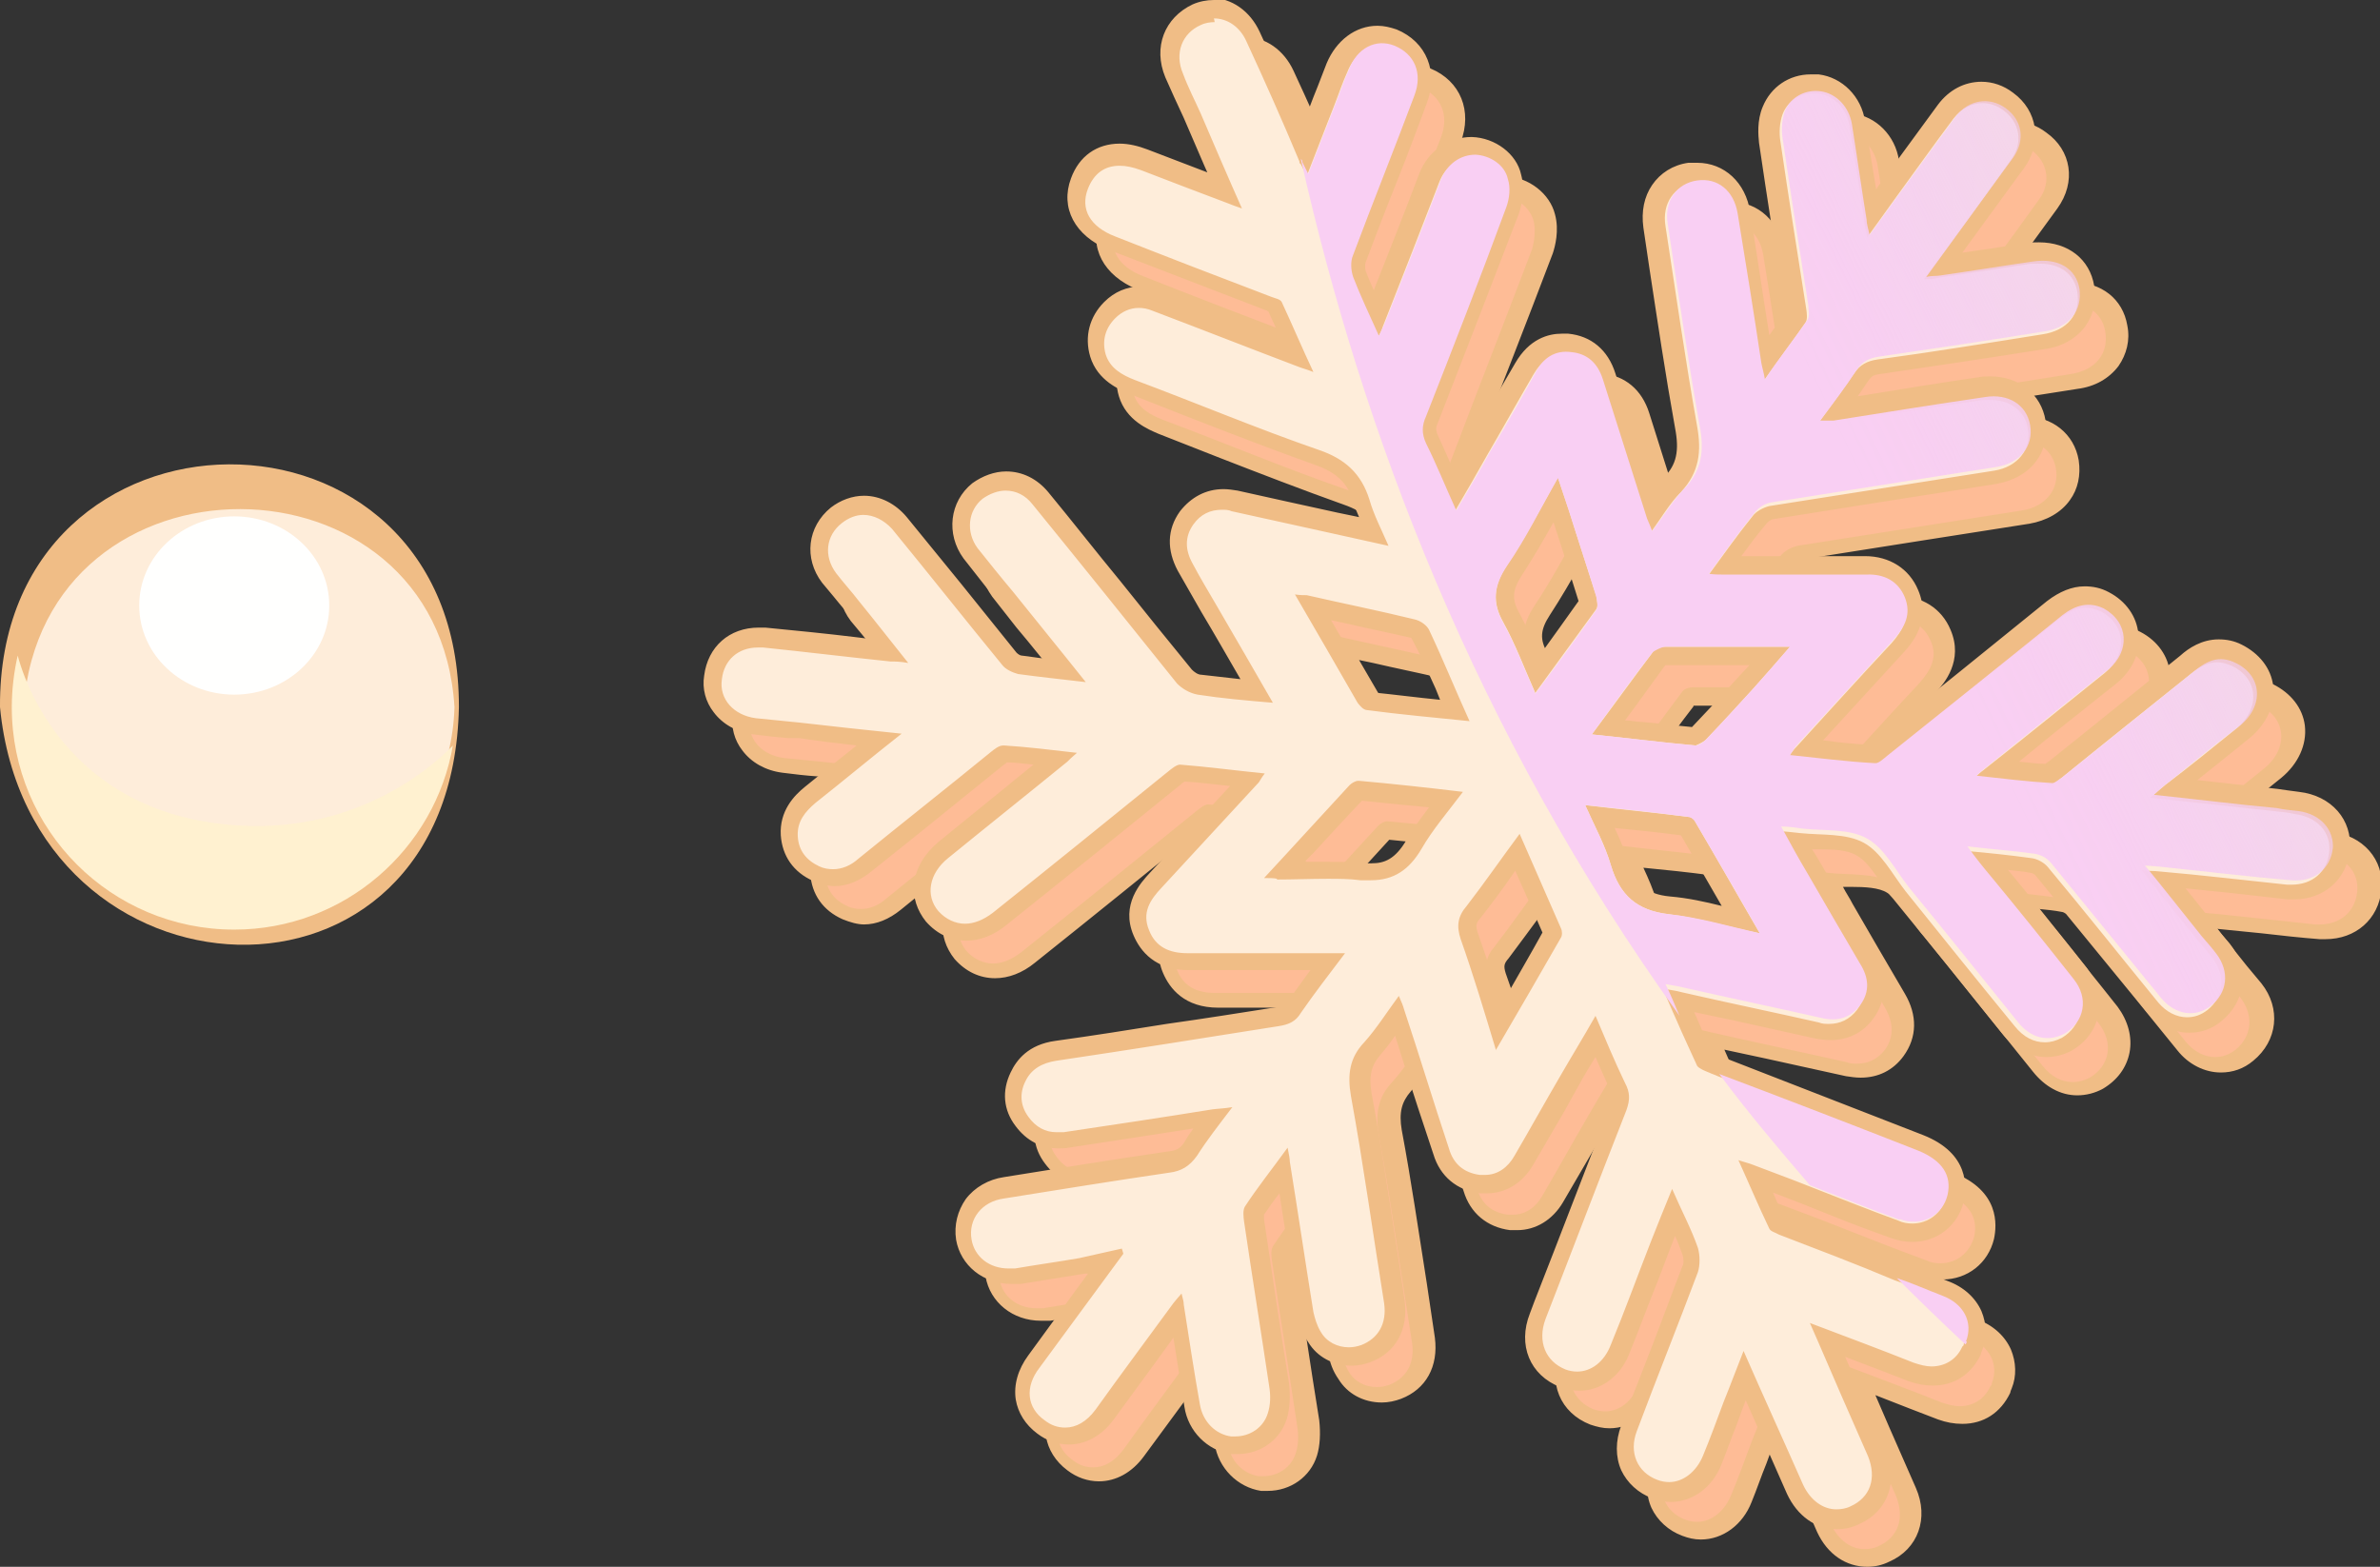 <?xml version="1.0" encoding="UTF-8"?>
<svg xmlns="http://www.w3.org/2000/svg" xmlns:xlink="http://www.w3.org/1999/xlink" viewBox="0 0 32.31 21.27">
  <rect x="0" y="0" width="32.31" height="21.27" fill="#333333" stroke="none"/>
  <defs>
    <style>
      .cls-1 {
        fill: #feedda;
      }

      .cls-2 {
        fill: #fff1d0;
        mix-blend-mode: multiply;
      }

      .cls-3 {
        isolation: isolate;
      }

      .cls-4 {
        fill: url(#linear-gradient);
      }

      .cls-4, .cls-5, .cls-6 {
        mix-blend-mode: overlay;
      }

      .cls-5 {
        fill: url(#linear-gradient-2);
      }

      .cls-6 {
        fill: url(#linear-gradient-3);
      }

      .cls-7 {
        fill: #fffffe;
      }

      .cls-8 {
        fill: #febc96;
      }

      .cls-9 {
        fill: #f0bd86;
      }
    </style>
    <linearGradient id="linear-gradient" x1="290.87" y1="-6.27" x2="280.62" y2="7.74" gradientTransform="translate(-224.2 -120.72) rotate(28.01)" gradientUnits="userSpaceOnUse">
      <stop offset="0" stop-color="#ddc5f0" stop-opacity="0"/>
      <stop offset=".04" stop-color="#ddc5f0" stop-opacity=".02"/>
      <stop offset=".1" stop-color="#dfc5f0" stop-opacity=".09"/>
      <stop offset=".16" stop-color="#e2c6f0" stop-opacity=".2"/>
      <stop offset=".23" stop-color="#e6c8f1" stop-opacity=".35"/>
      <stop offset=".3" stop-color="#eccaf1" stop-opacity=".54"/>
      <stop offset=".37" stop-color="#f2ccf2" stop-opacity=".78"/>
      <stop offset=".44" stop-color="#f9cff3"/>
    </linearGradient>
    <linearGradient id="linear-gradient-2" x1="293.01" y1="-4.71" x2="282.75" y2="9.3" xlink:href="#linear-gradient"/>
    <linearGradient id="linear-gradient-3" x1="284.61" y1="-10.86" x2="274.35" y2="3.15" gradientTransform="translate(-224.2 -120.72) rotate(28.01)" gradientUnits="userSpaceOnUse">
      <stop offset="0" stop-color="#ddc5f0" stop-opacity="0"/>
      <stop offset="0" stop-color="#ddc5f0" stop-opacity=".03"/>
      <stop offset=".08" stop-color="#e4c7f0" stop-opacity=".28"/>
      <stop offset=".15" stop-color="#ebcaf1" stop-opacity=".5"/>
      <stop offset=".21" stop-color="#f0cbf2" stop-opacity=".68"/>
      <stop offset=".28" stop-color="#f3cdf2" stop-opacity=".82"/>
      <stop offset=".34" stop-color="#f6cef2" stop-opacity=".92"/>
      <stop offset=".39" stop-color="#f8cef2" stop-opacity=".98"/>
      <stop offset=".44" stop-color="#f9cff3"/>
    </linearGradient>
  </defs>
  <g class="cls-3">
    <g id="Layer_2" data-name="Layer 2">
      <g id="Layer_1-2" data-name="Layer 1">
        <g>
          <g>
            <path class="cls-8" d="M25.36,21.14c-.24,0-.45-.15-.56-.4l-.69-1.55-.24.62c-.06.17-.13.35-.2.52-.11.27-.33.43-.58.43-.07,0-.14-.01-.21-.04-.16-.06-.28-.17-.35-.31-.07-.15-.07-.33,0-.51.14-.36.7-1.8.83-2.16.02-.06.02-.17,0-.25-.06-.17-.14-.34-.23-.52l-.18.45-.17.43c-.12.32-.25.64-.38.96-.11.28-.32.45-.58.45-.07,0-.14-.01-.21-.04-.34-.13-.48-.48-.34-.84.38-.98.73-1.91,1.1-2.84.04-.1.03-.17-.01-.27-.1-.21-.19-.42-.29-.65l-.02-.04s-.27.45-.35.6l-.2.36c-.14.24-.27.48-.41.72-.12.21-.3.32-.51.32-.35-.04-.53-.19-.61-.45-.14-.43-.59-1.84-.59-1.84-.01.02-.03.04-.04.06-.1.14-.19.26-.29.39-.16.17-.2.35-.15.63.13.7.23,1.4.34,2.1l.11.72c.04.33-.1.59-.39.7-.07.03-.14.04-.22.04-.2,0-.38-.1-.49-.27-.06-.08-.1-.19-.12-.32,0,0-.23-1.5-.3-1.94h0c-.14.2-.28.38-.4.56h0s0,.03,0,.12c.11.75.23,1.49.34,2.23.02.17.02.31-.02.43-.08.24-.3.39-.55.39-.35-.04-.56-.26-.6-.54-.06-.35-.12-.7-.17-1.06l-.03-.17-.99,1.35c-.14.19-.32.29-.51.29-.12,0-.25-.04-.36-.12-.14-.1-.22-.23-.24-.38-.03-.17.02-.34.14-.51l1.01-1.37h0c-.12.03-.23.05-.35.08l-.87.14s-.1,0-.11,0c-.32,0-.58-.2-.63-.49-.03-.16.01-.33.1-.45.1-.14.26-.23.44-.25.74-.12,1.49-.24,2.24-.35.14-.02.22-.07.29-.17.09-.14.19-.28.3-.43l-2,.31s-.11.01-.12.01c-.19,0-.36-.09-.48-.25-.14-.18-.16-.4-.05-.61.09-.19.26-.31.51-.35l3.02-.47c.11-.01.17-.05.22-.12.12-.17.24-.33.37-.51l.09-.12h-1.89c-.33,0-.55-.13-.65-.39-.15-.35.08-.59.19-.71l1.26-1.36h-.12c-.27-.04-.53-.07-.8-.09,0,0-1.67,1.35-2.46,1.98-.14.12-.3.18-.46.18-.17,0-.33-.08-.45-.22-.1-.12-.15-.26-.14-.42.02-.18.12-.35.28-.48l1.53-1.23c-.24-.03-.47-.05-.69-.06,0,0-.11.06-.11.07l-1.79,1.45c-.13.11-.27.17-.42.17-.08,0-.16-.02-.24-.06-.22-.1-.35-.28-.37-.51-.02-.27.14-.44.29-.55l.93-.75-1.21-.13c-.16-.01-.32-.03-.49-.05-.19-.03-.36-.12-.46-.25-.09-.12-.13-.27-.1-.42.04-.33.28-.54.61-.54.5.04.91.09,1.32.14l.44.05c-.17-.21-.79-.99-.79-.99-.21-.29-.17-.64.1-.86.11-.09.24-.13.37-.13.18,0,.36.09.48.24l1.49,1.84s.1.08.14.08c.2.03.4.05.62.07l-.94-1.17c-.11-.14-.23-.28-.34-.42-.2-.27-.16-.64.09-.84.12-.09.25-.14.39-.14.18,0,.35.08.47.23l1.96,2.43s.13.09.2.1c.24.03.49.06.75.09h.02c-.22-.39-.97-1.69-.97-1.69-.13-.23-.13-.46.02-.67.13-.17.29-.26.49-.26.05,0,.1,0,.16.02l1.89.42c-.06-.14-.12-.28-.17-.42-.09-.3-.27-.47-.6-.59-.56-.2-1.12-.41-1.67-.63l-.83-.32c-.19-.08-.4-.18-.47-.43-.07-.23-.01-.44.16-.61.12-.11.26-.17.41-.17.08,0,.15.01.23.04l1.9.73-.05-.1c-.09-.2-.18-.39-.27-.58l-2.2-.83c-.4-.16-.57-.47-.44-.81.09-.25.29-.39.54-.39.1,0,.22.02.34.07l1.09.41-.44-1.02c-.08-.18-.17-.35-.24-.54-.14-.34-.01-.68.31-.82.08-.04.16-.05.24-.05.24,0,.45.15.56.39.24.52.47,1.04.7,1.56.09-.23.32-.82.32-.82.04-.11.08-.21.13-.32.11-.27.33-.43.57-.43.07,0,.14.01.21.04.34.14.48.47.34.84,0,0-.69,1.78-.83,2.16-.02.06-.02.15,0,.21.06.16.14.33.22.5l.02.04c.25-.63.49-1.25.73-1.87.1-.26.32-.42.58-.42.28.01.51.19.56.43.05.18,0,.37-.03.45-.36.95-.73,1.9-1.1,2.84-.04.1-.04.18,0,.28.08.17.16.35.25.54l.07.15c.12-.21.23-.4.34-.59.14-.24.27-.47.4-.7l.21-.38c.16-.28.37-.34.52-.34.35.03.53.19.62.46l.58,1.84s0-.01.01-.02c.09-.13.18-.25.28-.37.2-.21.25-.43.18-.78-.13-.72-.24-1.46-.35-2.19l-.08-.54c-.06-.38.15-.68.5-.74,0,0,.09,0,.1,0,.31,0,.54.22.59.56.1.65.21,1.31.31,1.96,0,0,.32-.44.41-.57,0-.01,0-.07-.01-.1-.12-.76-.24-1.52-.35-2.28-.02-.15,0-.31.04-.43.08-.22.29-.36.53-.36.36.05.57.26.62.55l.19,1.22,1.01-1.38c.13-.17.3-.26.49-.26.12,0,.25.04.36.12.28.2.33.56.13.85l-1.01,1.39,1.17-.18s.1-.01.14-.01c.34,0,.58.19.63.49.03.17,0,.33-.1.46-.1.14-.27.23-.48.26-.74.12-1.49.24-2.23.34-.11.02-.17.05-.23.14-.1.15-.21.3-.33.46.68-.1,1.32-.2,1.95-.3.04,0,.09,0,.13,0,.33,0,.57.19.62.5.03.16,0,.32-.1.44-.1.14-.27.24-.47.27l-3.05.48c-.05,0-.12.05-.15.09-.16.2-.31.4-.46.62l-.02.03h.81s1.09,0,1.09,0c.31,0,.53.14.63.39.13.31-.03.54-.17.7-.36.39-.72.78-1.08,1.17l-.19.21c.32.03.62.07.92.09,0,0,2.46-1.98,2.46-1.98.14-.12.28-.17.43-.17.09,0,.18.02.27.07.2.11.32.28.34.47.02.21-.07.41-.25.56l-1.56,1.25c.25.03.49.05.73.07.66-.53,1.25-1.01,1.85-1.5.1-.08.25-.19.44-.19.08,0,.17.02.26.06.2.09.33.26.35.46.03.21-.07.43-.27.6l-.95.76c.47.05,1.68.18,1.68.18.37.05.61.31.58.65-.03.33-.29.55-.63.55,0,0-1.46-.15-1.75-.18l.58.73.2.24c.23.29.19.65-.09.88-.11.08-.23.13-.36.13-.18,0-.36-.09-.49-.25l-.58-.71c-.31-.38-.61-.75-.92-1.13-.03-.04-.09-.07-.14-.08-.2-.03-.4-.05-.61-.07.05.06.45.56.45.56.27.33.54.67.81,1.01.12.16.17.34.14.52-.03.17-.14.31-.3.41-.1.05-.2.08-.29.08-.19,0-.37-.1-.51-.27l-1.48-1.83c-.05-.07-.1-.14-.15-.21-.12-.17-.24-.34-.38-.42-.15-.08-.35-.09-.55-.1-.09,0-.18,0-.26-.02-.02,0-.05,0-.07,0,.08.15.31.55.31.55l.64,1.11c.18.32.09.56-.02.71-.12.16-.28.24-.48.24-.05,0-.11,0-.17-.02l-1.89-.41.37.84s0,0,0,0c.01,0,.05.02.07.02.07.03.11.04.15.06.88.34,1.79.69,2.69,1.04.51.2.52.56.47.75-.07.28-.3.46-.58.46-.08,0-.16-.01-.23-.04-.27-.1-.54-.21-.81-.31l-1.08-.42.03.08c.09.2.18.4.27.59l.55.2c.36.14.73.28,1.09.43.13.05.27.1.42.16l.2.08c.18.07.32.19.39.34.06.13.06.29,0,.43-.12.27-.32.4-.55.4-.09,0-.19-.02-.28-.05l-1.13-.44.68,1.54c.15.36.03.7-.3.84-.08.04-.16.05-.24.05ZM20.81,12.35c-.14.2-.28.38-.42.57-.09.11-.11.19-.06.33.13.36.24.73.36,1.12l.04.12.2-.35c.18-.32.36-.62.53-.93-.15-.36-.3-.69-.45-1.05l-.02-.05-.17.24ZM22.13,11.69c.09.19.18.38.24.57.11.37.31.53.68.57.28.03.55.1.84.17.05.01.09.02.14.03-.25-.44-.5-.86-.74-1.27-.33-.04-.66-.08-1-.11l-.15.04ZM18.41,12.35c.15,0,.31,0,.46.02.04,0,.09,0,.12,0,.26,0,.43-.11.58-.37.11-.19.25-.37.39-.56l.04-.05c-.42-.05-.8-.09-1.19-.12l-1.01,1.09s.46-.01.6-.01ZM23.41,10.54c.21-.23.68-.73.68-.73l.32-.36s-1.42,0-1.43,0c-.03,0-.06,0-.06.02-.18.24-.37.49-.56.75l-.14.19s.94.1,1.19.13ZM18.92,10.02c.42.09.81.13,1.21.17l-.15-.34c-.1-.24-.21-.47-.31-.7-.01-.02-.06-.06-.1-.07-.29-.07-.59-.14-.89-.2l-.48-.11.72,1.25ZM21.45,7.42c-.17.3-.33.59-.51.86-.16.24-.17.42-.04.65.11.2.2.42.3.64l.05.12c.24-.33.47-.64.7-.96l-.38-1.23-.06-.18-.05.09Z"/>
            <path class="cls-9" d="M16.86.79c.18,0,.35.11.44.31.25.54.49,1.08.72,1.63,0,.01,0,.03.02.04.02.04.04.08.08.16.13-.34.25-.64.37-.95.06-.15.11-.31.18-.46.09-.23.27-.36.46-.36.05,0,.11.01.16.03.27.11.39.37.27.68-.28.73-.56,1.44-.83,2.16-.03.09-.03.21,0,.3.1.26.22.51.35.8.04-.07.06-.11.07-.15.26-.66.52-1.32.77-1.97.08-.21.27-.34.46-.34h0c.2,0,.39.14.44.33.03.12.01.27-.02.38-.36.95-.73,1.89-1.09,2.84-.06.13-.05.25,0,.37.14.29.26.58.41.91.17-.29.32-.55.46-.8.21-.36.41-.72.62-1.08.1-.17.23-.27.41-.27.02,0,.05,0,.07,0,.22.02.36.16.43.37.2.63.4,1.26.6,1.89.01.04.04.09.07.17.15-.2.26-.4.42-.56.25-.27.28-.55.22-.89-.16-.9-.29-1.81-.43-2.72-.05-.31.12-.55.4-.59.03,0,.05,0,.08,0,.24,0,.43.17.47.46.11.67.21,1.35.32,2.02.01.06.02.12.05.23.21-.3.4-.55.58-.81.03-.04.02-.13.01-.19-.12-.76-.24-1.52-.35-2.27-.02-.12-.01-.26.03-.37.07-.18.24-.28.41-.28.03,0,.05,0,.08,0,.21.03.38.2.42.44.07.44.14.87.2,1.3,0,.06.02.11.04.21.14-.19.25-.35.36-.5.27-.37.54-.75.81-1.11.11-.14.25-.21.39-.21.1,0,.2.03.29.1.22.16.27.44.1.67-.38.53-.77,1.06-1.18,1.62.08,0,.14,0,.19-.02.43-.06.85-.13,1.26-.19.04,0,.09,0,.13,0,.27,0,.46.14.5.38.05.3-.13.53-.48.58-.75.12-1.49.24-2.23.34-.14.02-.24.07-.32.19-.15.22-.31.43-.49.68.08,0,.13,0,.18,0,.69-.11,1.37-.22,2.06-.32.04,0,.07,0,.11,0,.26,0,.46.15.5.39.05.28-.14.52-.46.57-1.02.16-2.03.32-3.05.48-.08.02-.18.07-.23.14-.21.26-.4.53-.62.83.08,0,.13.01.18.01,0,0,0,0,.01,0,.3,0,.59,0,.89,0,.35,0,.7,0,1.06,0,0,0,.01,0,.02,0,.23,0,.41.1.5.31.1.22,0,.4-.15.57-.45.48-.89.97-1.33,1.45-.02.03-.05.06-.08.12.4.04.78.09,1.15.11,0,0,0,0,0,0,.05,0,.12-.06.16-.1.8-.63,1.59-1.27,2.38-1.91.11-.09.23-.15.35-.15.07,0,.14.02.21.05.34.18.37.57.06.83-.55.44-1.1.89-1.66,1.33-.03.02-.06.05-.13.11.36.04.69.08,1.02.1,0,0,0,0,0,0,.04,0,.1-.05.14-.08.59-.48,1.19-.96,1.79-1.44.11-.09.23-.16.36-.16.06,0,.13.02.2.05.36.17.39.58.06.85-.32.26-.64.52-.97.77-.06.05-.12.1-.2.17.58.06,1.12.12,1.67.18.1.01.2.02.29.04.31.04.5.25.47.52-.03.27-.23.44-.51.44-.02,0-.04,0-.06,0-.58-.06-1.16-.13-1.74-.18-.07-.01-.13,0-.24-.02.27.35.52.65.77.96.07.08.14.16.2.24.18.24.15.52-.07.7-.09.07-.18.1-.28.1-.14,0-.28-.07-.39-.2-.5-.61-.99-1.23-1.5-1.84-.05-.06-.14-.11-.22-.12-.29-.04-.57-.07-.91-.1.12.16.22.29.32.41.37.47.75.92,1.12,1.39.21.27.15.58-.12.74-.08.04-.15.06-.23.06-.15,0-.29-.07-.41-.22-.5-.61-.99-1.22-1.48-1.83-.18-.23-.33-.53-.57-.66-.24-.13-.57-.1-.86-.13-.09-.01-.18-.02-.3-.03.12.23.24.44.36.64.24.41.47.81.71,1.22.11.19.13.39,0,.57-.1.13-.23.19-.38.19-.05,0-.09,0-.14-.02-.62-.14-1.25-.27-1.86-.41-.07-.02-.15-.03-.26-.05.07.15.13.3.19.43.09.21.19.42.28.62.03.04.11.07.16.09.04.02.08.03.12.05.9.34,1.81.69,2.7,1.04.32.13.46.33.4.6-.06.22-.24.36-.46.36-.06,0-.13-.01-.19-.04-.41-.15-.81-.31-1.22-.47-.25-.1-.5-.19-.76-.29-.05-.02-.1-.03-.19-.06.15.33.28.64.42.93.02.04.08.05.13.08.52.2,1.05.4,1.57.62.21.07.41.16.62.24.29.11.42.36.32.62,0,.01,0,.03-.02.04-.08.18-.24.27-.42.27-.07,0-.15-.02-.24-.05-.45-.18-.91-.35-1.41-.54.16.36.29.67.43.99.12.27.24.55.36.82.12.3.03.56-.24.68-.06.03-.13.04-.19.04-.18,0-.35-.12-.45-.33-.26-.59-.53-1.18-.81-1.82-.1.25-.18.47-.27.69-.09.24-.18.49-.28.73-.09.22-.27.36-.46.36-.05,0-.11-.01-.16-.03-.27-.1-.39-.37-.28-.66.27-.72.56-1.44.83-2.16.03-.09.03-.23,0-.33-.09-.26-.22-.5-.35-.8-.11.27-.2.49-.29.72-.18.46-.35.93-.54,1.39-.09.24-.27.37-.46.37-.05,0-.11-.01-.16-.03-.27-.11-.38-.38-.27-.68.37-.95.73-1.9,1.1-2.84.05-.14.05-.24-.02-.37-.14-.29-.26-.58-.4-.91-.17.3-.33.56-.48.82-.21.36-.41.72-.62,1.08-.09.16-.23.26-.4.26-.02,0-.04,0-.07,0-.22-.03-.36-.15-.42-.36-.21-.63-.4-1.26-.61-1.89-.01-.04-.03-.09-.07-.18-.17.23-.3.44-.47.63-.2.21-.23.44-.18.73.17.93.3,1.88.45,2.81.04.28-.08.48-.31.57-.06.02-.11.03-.17.03-.15,0-.3-.07-.38-.21-.05-.08-.08-.18-.1-.27-.11-.68-.21-1.36-.32-2.04,0-.04-.01-.09-.03-.19-.21.29-.41.54-.58.8-.03.05-.02.14-.01.21.11.75.23,1.49.34,2.23.02.12.02.25-.02.37-.06.19-.24.31-.44.31-.02,0-.04,0-.06,0-.21-.03-.38-.2-.42-.43-.08-.45-.15-.91-.22-1.36,0-.04-.01-.07-.03-.15-.05.06-.08.09-.11.13-.35.48-.71.96-1.06,1.45-.12.16-.26.24-.41.24-.1,0-.19-.03-.28-.1-.24-.17-.27-.45-.07-.71.38-.52.76-1.03,1.14-1.55l-.02-.07c-.19.04-.39.09-.58.13-.29.05-.58.09-.87.14-.03,0-.06,0-.09,0-.26,0-.46-.16-.5-.39-.05-.28.14-.52.44-.56.75-.12,1.49-.24,2.24-.35.17-.02.28-.09.38-.23.14-.22.29-.41.48-.66-.12.02-.2.02-.27.03-.68.11-1.35.21-2.02.31-.03,0-.07,0-.1,0-.15,0-.28-.07-.38-.21-.11-.15-.12-.32-.04-.48.08-.17.23-.25.42-.28,1.01-.15,2.01-.31,3.02-.47.13-.02.23-.06.3-.18.18-.26.38-.52.6-.81-.14,0-.23,0-.32,0-.6,0-1.21,0-1.81,0,0,0,0,0-.01,0-.24,0-.43-.08-.52-.31-.1-.24.01-.41.17-.58.44-.48.88-.95,1.32-1.43.02-.03.04-.07.08-.12-.4-.04-.77-.09-1.15-.12,0,0,0,0,0,0-.05,0-.12.06-.17.1-.79.64-1.58,1.28-2.37,1.91-.13.1-.26.15-.38.15-.13,0-.26-.06-.36-.17-.18-.22-.13-.51.13-.72.54-.44,1.08-.87,1.62-1.31.03-.03.06-.06.13-.12-.35-.04-.67-.08-.99-.1,0,0,0,0-.01,0-.06,0-.12.05-.17.09-.6.49-1.21.97-1.8,1.45-.1.09-.22.14-.34.14-.06,0-.13-.01-.19-.04-.17-.08-.28-.21-.29-.41-.01-.2.1-.33.24-.45.38-.3.75-.61,1.17-.94-.49-.05-.94-.1-1.38-.15-.2-.02-.4-.04-.6-.06-.3-.04-.5-.26-.46-.53.03-.26.22-.43.49-.43.02,0,.05,0,.07,0,.58.06,1.15.13,1.73.19.06,0,.13,0,.24.02-.24-.3-.45-.57-.67-.84-.1-.13-.21-.25-.31-.38-.17-.23-.14-.51.08-.68.09-.07.19-.11.29-.11.14,0,.28.07.39.19.5.61.99,1.23,1.49,1.84.05.07.15.11.22.13.29.04.58.07.92.11-.35-.44-.67-.83-.99-1.23-.16-.19-.32-.39-.48-.59-.16-.22-.13-.51.07-.67.1-.07.21-.11.31-.11.14,0,.27.06.37.19.66.81,1.31,1.62,1.96,2.43.07.07.17.13.28.15.32.05.66.08,1.02.11-.27-.47-.52-.9-.77-1.33-.11-.19-.22-.37-.32-.56-.1-.18-.11-.36.01-.53.1-.14.23-.2.39-.2.04,0,.09,0,.13.02.69.15,1.4.31,2.13.47-.1-.23-.2-.42-.26-.63-.11-.35-.33-.55-.68-.67-.84-.29-1.67-.64-2.5-.95-.18-.07-.34-.16-.4-.35-.05-.18-.01-.35.13-.49.09-.09.2-.14.32-.14.06,0,.12.01.19.04.66.25,1.32.51,1.98.76.05.02.1.03.2.07-.16-.34-.29-.65-.43-.95-.02-.04-.09-.05-.14-.07-.71-.27-1.41-.54-2.12-.82-.34-.13-.48-.37-.37-.65.08-.2.22-.31.43-.31.09,0,.18.02.29.06.39.15.78.3,1.18.45.05.02.1.04.19.07-.2-.45-.38-.87-.56-1.29-.08-.18-.17-.35-.24-.53-.12-.28-.01-.55.24-.66.06-.03.13-.04.19-.04M21.22,9.95c.29-.4.56-.77.83-1.14.03-.04.01-.13,0-.18-.12-.38-.25-.77-.37-1.16-.05-.14-.09-.27-.15-.45-.24.43-.45.83-.69,1.19-.18.27-.21.5-.05.78.16.29.28.61.43.95M20.33,10.34c-.2-.44-.36-.84-.55-1.24-.03-.06-.11-.12-.19-.14-.49-.12-.99-.22-1.47-.33-.05,0-.09,0-.16-.01.29.5.57.98.85,1.47.03.04.08.1.13.1.45.06.9.1,1.39.15M22.99,9.33s0,0,0,0c-.06,0-.13.02-.16.07-.27.36-.53.72-.83,1.12.5.05.95.11,1.41.15h0s.1-.04.14-.08c.22-.23.43-.46.64-.69.16-.18.32-.36.5-.57-.34,0-.66,0-.98,0-.24,0-.48,0-.72,0M17.72,12.49c.23,0,.46-.01.69-.01.15,0,.3,0,.45.02.05,0,.09,0,.14,0,.31,0,.52-.14.69-.43.15-.26.35-.49.56-.77-.5-.06-.96-.11-1.41-.15,0,0,0,0-.01,0-.04,0-.09.03-.12.06-.38.41-.76.83-1.16,1.26.08,0,.13,0,.18.01M24.27,13.21c-.31-.53-.59-1.03-.88-1.52-.01-.03-.05-.06-.09-.06-.46-.06-.91-.1-1.4-.16.13.29.27.54.35.82.12.4.35.61.78.66.41.05.8.17,1.24.26M20.69,14.8c.31-.53.6-1.03.88-1.52.02-.03.02-.09,0-.13-.18-.41-.36-.82-.56-1.28-.26.35-.48.67-.72.98-.12.14-.14.27-.08.45.17.48.32.98.48,1.51M16.87.54h0c-.1,0-.2.02-.29.06-.38.18-.54.58-.37.99.08.18.16.36.25.55l.28.65.04.09-.81-.31c-.13-.05-.26-.08-.38-.08-.31,0-.55.17-.66.47-.15.4.05.78.51.97l1.91.74.22.08s.01,0,.04.02c.05.11.1.22.15.33l-.62-.24-.99-.38c-.09-.04-.19-.05-.28-.05-.18,0-.35.07-.49.21-.2.2-.27.47-.19.74.1.33.4.45.54.51.28.11.56.22.84.33.54.21,1.11.43,1.67.63.29.1.45.25.52.5.02.07.05.14.08.21l-.31-.07c-.45-.1-.9-.2-1.34-.3-.06-.01-.13-.02-.19-.02-.24,0-.44.11-.59.3-.18.25-.18.53-.03.81l.16.28.16.28c.18.3.35.6.53.91-.18-.02-.35-.04-.53-.06-.05,0-.1-.04-.13-.07-.32-.39-.64-.8-.97-1.2-.33-.41-.65-.81-.98-1.22-.15-.18-.35-.28-.57-.28-.16,0-.32.06-.46.16-.31.25-.36.69-.12,1.02.11.14.22.28.33.42l.15.18.48.59.14.17c-.11-.01-.21-.03-.31-.04-.02,0-.05-.02-.07-.04l-.74-.91-.75-.93c-.15-.18-.36-.29-.58-.29-.16,0-.32.06-.45.16-.32.26-.37.69-.12,1.02.05.06.1.12.15.18.06.07.11.14.17.2.1.13.2.25.3.38l-.16-.02c-.41-.05-.82-.09-1.23-.13-.03,0-.06,0-.09,0-.4,0-.69.26-.74.65-.03.18.02.36.13.5.12.16.31.27.54.3.16.02.32.04.48.05h.14c.26.04.51.07.78.1l-.62.5-.07.06c-.15.12-.35.33-.33.66.02.28.17.5.44.62.1.04.2.07.29.07.17,0,.34-.07.5-.2l.64-.52c.39-.31.77-.62,1.16-.93.02-.01.03-.02.04-.03.12,0,.24.02.36.03l-.49.39-.81.65c-.19.16-.31.36-.33.57-.02.18.04.36.16.51.15.17.34.26.55.26.18,0,.37-.07.54-.21.79-.63,1.58-1.27,2.37-1.91.02-.02.04-.03.05-.04.2.01.41.04.62.06l-.55.6-.53.58c-.12.13-.4.43-.22.85.09.21.29.47.75.47.31,0,.61,0,.91,0,.25,0,.49,0,.74,0-.11.15-.21.29-.31.43-.03.05-.05.06-.13.07-.51.08-1.01.16-1.51.23-.5.08-1.01.16-1.51.23-.37.05-.53.26-.61.43-.12.25-.1.51.07.73.15.2.35.3.58.3.05,0,.09,0,.14-.01l1-.16.69-.11c-.05.07-.09.13-.13.2-.05.07-.1.1-.2.11-.75.11-1.5.23-2.24.35-.21.03-.4.14-.52.3-.11.16-.16.35-.13.55.06.35.37.6.75.6.04,0,.08,0,.13,0l.43-.07.45-.07s.03,0,.04,0l-.81,1.11c-.14.19-.2.4-.17.6.03.18.13.34.29.46.13.1.28.15.43.15.23,0,.45-.12.61-.34l.53-.72.28-.39c.05.31.1.63.15.94.05.33.31.59.63.64.03,0,.06,0,.09,0,.31,0,.58-.19.67-.48.04-.13.05-.3.03-.48-.12-.74-.23-1.49-.34-2.23,0-.03,0-.05,0-.06.07-.1.13-.19.21-.29.05.35.11.69.16,1.04l.09.61c.02.15.07.27.14.37.12.2.34.32.59.32.09,0,.18-.02.26-.05.34-.13.51-.44.46-.83l-.11-.74c-.11-.69-.21-1.39-.34-2.08-.04-.24,0-.38.12-.52.07-.08.14-.17.2-.26l.11.34c.13.42.27.85.41,1.27.09.3.32.49.63.53.03,0,.06,0,.1,0,.25,0,.48-.14.62-.38.14-.24.28-.48.42-.72l.2-.36c.07-.13.15-.26.23-.39.07.16.14.32.21.47.03.07.04.1,0,.18-.35.88-.69,1.77-1.04,2.67l-.06.17c-.17.43,0,.84.41,1,.09.03.17.05.26.05.3,0,.57-.2.69-.53.13-.32.25-.65.38-.97l.16-.42.07-.18c.04.08.07.17.1.25.02.06.02.13,0,.16-.14.36-.27.72-.41,1.08-.14.36-.28.72-.42,1.08-.08.21-.08.43,0,.61.08.17.23.31.42.38.08.03.16.05.25.05.3,0,.57-.2.69-.51.07-.17.13-.35.2-.52l.08-.22.05-.12h0s.56,1.27.56,1.27c.14.3.39.47.68.47.1,0,.2-.02.3-.07.39-.17.54-.59.36-1l-.18-.41-.18-.41-.19-.44.46.18.39.15c.11.04.22.06.33.06.29,0,.52-.15.65-.42,0-.01.01-.04.02-.06h0c.07-.17.06-.36-.01-.53-.08-.18-.24-.33-.46-.41l-.19-.08c-.14-.06-.29-.11-.43-.17-.35-.14-.72-.29-1.09-.43l-.48-.19h-.01c-.06-.11-.11-.22-.16-.34l.36.14.44.17c.27.11.54.21.81.31.09.03.18.05.28.05.34,0,.62-.22.7-.55.04-.19.08-.65-.55-.9-.9-.35-1.8-.7-2.7-1.05-.02-.01-.06-.03-.11-.05-.03-.01-.05-.02-.06-.02l-.24-.55.56.12c.36.08.73.16,1.09.24.07.01.13.02.2.02.24,0,.44-.1.58-.29.19-.26.19-.56.02-.85-.24-.41-.48-.82-.71-1.22-.04-.08-.09-.15-.13-.23.04,0,.07,0,.11,0,.19,0,.38.01.49.08.13.07.23.22.34.38.05.07.1.15.16.21l.74.92.74.92c.16.2.37.32.6.32.12,0,.24-.03.35-.09.2-.12.32-.29.36-.49.04-.21-.02-.43-.16-.62-.26-.33-.53-.66-.79-.99l-.28-.34c.1.01.21.02.31.04.02,0,.05.02.06.03.32.39.63.77.95,1.16l.56.69c.15.19.37.3.59.3.16,0,.31-.05.44-.16.33-.27.38-.71.11-1.05-.07-.08-.13-.16-.2-.24-.13-.16-.26-.33-.4-.5.2.02.4.04.6.06.26.03.53.06.79.08.03,0,.06,0,.08,0,.41,0,.72-.27.76-.67.04-.41-.25-.74-.69-.79l-.15-.02-.14-.02c-.37-.04-.73-.08-1.09-.12l.2-.16.51-.41c.23-.19.35-.45.32-.71-.03-.24-.19-.44-.43-.56-.1-.05-.2-.07-.31-.07-.23,0-.41.12-.52.22-.6.49-1.2.97-1.79,1.44,0,0-.02.01-.04.03-.12,0-.24-.02-.36-.03l.49-.4.83-.66c.22-.18.33-.42.3-.67-.02-.24-.17-.45-.4-.57-.11-.06-.22-.08-.33-.08-.17,0-.34.07-.51.2-.79.64-1.58,1.27-2.37,1.91-.03.02-.04.03-.05.04-.2-.01-.41-.03-.62-.06.37-.4.73-.8,1.11-1.2.1-.11.37-.42.19-.84-.12-.29-.39-.46-.72-.46-.37,0-.72,0-1.07,0-.2,0-.4,0-.61,0,.11-.15.22-.3.34-.44.02-.03.06-.05.08-.06l1.52-.24,1.53-.24c.23-.04.43-.15.55-.32.11-.15.15-.34.12-.54-.06-.36-.36-.6-.75-.6-.05,0-.1,0-.15.01-.55.08-1.1.17-1.65.26.05-.07.1-.15.15-.22.04-.05.06-.07.14-.08.75-.11,1.49-.22,2.24-.34.24-.03.43-.14.56-.31.11-.16.16-.35.12-.55-.06-.36-.35-.59-.75-.59-.05,0-.11,0-.16.01-.22.03-.45.07-.67.1-.07.01-.14.02-.2.03l.83-1.14c.26-.36.19-.79-.15-1.03-.13-.1-.28-.15-.43-.15-.23,0-.44.11-.59.31l-.76,1.05-.05.07-.02.03-.03-.18c-.04-.25-.08-.5-.12-.75-.05-.34-.31-.6-.63-.64-.04,0-.08,0-.11,0-.29,0-.54.17-.65.44-.08.19-.06.39-.05.49.11.75.23,1.51.35,2.27,0,.01,0,.03,0,.05-.07.1-.14.19-.21.29-.09-.55-.17-1.11-.26-1.67-.06-.4-.35-.67-.72-.67-.04,0-.08,0-.12,0-.21.03-.38.14-.49.3-.11.16-.15.36-.12.58l.08.54c.11.72.22,1.46.35,2.19.06.31.02.5-.15.67-.06.06-.11.13-.16.19l-.2-.65-.3-.95c-.1-.32-.33-.51-.64-.54-.03,0-.06,0-.09,0-.18,0-.44.07-.63.4l-.21.36c-.13.24-.27.47-.41.71-.07.13-.14.25-.22.38-.07-.16-.14-.32-.21-.47-.03-.07-.03-.11,0-.17.37-.95.74-1.89,1.1-2.84.03-.09.09-.31.03-.53-.07-.28-.35-.5-.67-.52h0c-.32,0-.59.19-.71.49-.2.53-.41,1.06-.62,1.59-.04-.09-.08-.18-.11-.26-.01-.04-.01-.1,0-.12.14-.37.28-.74.43-1.11.14-.35.27-.7.4-1.05.16-.42,0-.83-.41-1-.09-.03-.17-.05-.26-.05-.3,0-.56.2-.69.51-.04.1-.08.21-.12.31l-.06.15c-.05.13-.1.26-.15.4-.19-.43-.38-.86-.58-1.29-.13-.28-.38-.46-.67-.46h0ZM21.28,9.45c-.08-.2-.17-.39-.27-.58-.11-.19-.1-.32.03-.52.15-.23.29-.47.43-.72l.12.37.22.7s0,0,0,0c-.17.24-.35.49-.53.74h0ZM19.02,9.94c-.19-.33-.38-.65-.57-.98l.19.04c.3.07.6.13.9.2.12.22.22.45.33.69.02.05.04.1.06.15-.31-.03-.61-.07-.91-.1h0ZM22.99,9.58h.71s.42,0,.42,0c-.05.05-.09.1-.14.15l-.1.11c-.17.19-.35.38-.53.57,0,0,0,0,0,0-.22-.02-.45-.05-.69-.07-.07,0-.14-.02-.21-.02l.03-.04c.17-.24.34-.47.51-.69h0ZM18.1,12.23l.11-.12c.22-.24.43-.47.65-.71.29.03.59.06.91.09-.11.15-.22.29-.31.45-.15.25-.29.31-.47.31-.03,0-.07,0-.11,0-.16-.02-.32-.02-.47-.02-.1,0-.2,0-.3,0h0ZM23.77,12.84c-.24-.06-.47-.11-.71-.13-.32-.03-.47-.17-.57-.48-.05-.16-.11-.3-.18-.45.31.03.6.06.9.1.19.33.37.64.56.97h0ZM20.76,14.18c-.1-.33-.21-.66-.32-.97-.03-.1-.02-.13.04-.2.15-.2.29-.39.43-.58.01-.02.03-.04.04-.06.13.29.25.56.37.84-.16.29-.33.58-.5.87l-.06.11h0Z"/>
          </g>
          <g>
            <path class="cls-1" d="M24.97,20.6c-.24,0-.45-.15-.56-.4l-.69-1.55-.24.62c-.06.17-.13.35-.2.52-.11.27-.33.43-.58.43-.07,0-.14-.01-.21-.04-.16-.06-.28-.17-.35-.31-.07-.15-.07-.33,0-.51.14-.36.7-1.8.83-2.16.02-.06.02-.17-.01-.24-.06-.17-.14-.34-.23-.53l-.35.88c-.12.32-.25.64-.38.96-.11.28-.32.45-.58.45-.07,0-.14-.01-.21-.04-.34-.13-.48-.48-.34-.84l.08-.22c.34-.88.67-1.75,1.02-2.62.04-.1.04-.17-.01-.27-.1-.22-.2-.44-.3-.67v-.02s-.27.44-.36.6l-.2.35c-.14.25-.28.49-.42.73-.12.21-.3.32-.51.32-.35-.04-.53-.19-.61-.45-.13-.41-.59-1.84-.59-1.84-.02.02-.03.04-.04.06-.1.14-.19.26-.29.39-.16.17-.2.35-.15.63.12.69.23,1.38.33,2.07l.11.75c.04.34-.1.59-.39.7-.07.03-.14.04-.22.04-.2,0-.38-.1-.49-.27-.06-.08-.1-.19-.12-.32,0,0-.23-1.49-.3-1.94-.15.2-.28.38-.4.56h0s0,.03,0,.12c.11.75.23,1.49.34,2.23.02.17.02.31-.02.43-.08.24-.3.39-.56.39-.35-.04-.56-.26-.6-.54-.06-.34-.11-.69-.17-1.04l-.03-.18-.99,1.35c-.14.19-.32.29-.51.29-.12,0-.25-.04-.36-.12-.14-.1-.22-.23-.24-.38-.03-.17.02-.34.14-.51l1.01-1.37h-.02c-.11.03-.22.05-.34.08l-.88.14s-.1,0-.11,0c-.32,0-.58-.2-.63-.49-.03-.17.01-.33.1-.46.1-.14.26-.23.44-.25.74-.12,1.49-.24,2.23-.35.14-.02.22-.07.3-.18.09-.14.19-.28.3-.43l-2,.31s-.11.01-.11.01c-.19,0-.36-.09-.48-.25-.14-.18-.16-.4-.05-.61.09-.19.26-.31.51-.35l3.02-.47c.11-.01.17-.05.22-.12.12-.17.25-.34.38-.52l.08-.11h-1.89c-.33,0-.55-.13-.65-.39-.13-.3.02-.53.19-.72l1.25-1.36-.13-.02c-.27-.03-.53-.06-.79-.08,0,0-.09.07-.09.07l-2.37,1.91c-.14.12-.3.18-.46.18-.17,0-.33-.08-.45-.22-.1-.12-.15-.27-.14-.42.02-.18.12-.35.28-.49l1.53-1.23c-.24-.03-.47-.05-.7-.06,0,0-.11.07-.11.07l-1.79,1.45c-.13.11-.27.17-.42.17-.08,0-.16-.02-.25-.06-.22-.1-.35-.28-.37-.51-.02-.28.15-.45.29-.55l.93-.75-1.22-.13c-.16-.01-.32-.03-.47-.05-.2-.03-.36-.12-.46-.25-.09-.12-.13-.27-.1-.42.04-.33.28-.54.61-.54.49.04.89.09,1.3.14l.47.05c-.17-.21-.79-.99-.79-.99-.21-.29-.17-.64.1-.86.11-.09.24-.13.37-.13.18,0,.36.09.48.24l1.49,1.84s.1.07.14.08c.2.03.4.05.62.08l-.95-1.18c-.11-.14-.23-.28-.33-.42-.2-.27-.16-.64.09-.84.12-.09.25-.14.39-.14.18,0,.35.08.47.23l1.96,2.43s.13.09.2.1c.24.03.49.06.75.09h.02s-.97-1.69-.97-1.69c-.13-.23-.13-.46.02-.67.13-.17.29-.26.49-.26.05,0,.1,0,.16.02l1.89.42c-.06-.14-.12-.28-.17-.42-.09-.3-.27-.47-.6-.59-.56-.2-1.11-.41-1.67-.63l-.83-.32c-.2-.08-.4-.19-.47-.43-.07-.23-.01-.44.16-.61.11-.11.25-.17.4-.17.08,0,.15.01.23.04l1.9.73-.05-.11c-.09-.2-.17-.38-.26-.57l-.87-.32-1.33-.51c-.4-.16-.57-.47-.44-.81.1-.25.29-.39.54-.39.1,0,.22.02.33.07l1.09.42-.44-1.02c-.08-.18-.17-.36-.24-.54-.14-.34-.01-.68.31-.82.08-.04.16-.05.24-.05.24,0,.45.15.56.39.24.51.47,1.04.7,1.56l.32-.83c.04-.1.08-.21.12-.31.11-.27.33-.43.58-.43.07,0,.14.01.21.04.34.14.48.47.34.84,0,0-.69,1.79-.83,2.16-.02.06-.02.15,0,.21.06.17.14.34.22.51v.03c.26-.63.5-1.25.74-1.87.1-.26.32-.42.58-.42.28.01.51.19.57.43.03.13.02.3-.03.45-.36.95-.73,1.9-1.1,2.84-.04.1-.04.18,0,.28.08.18.17.36.25.55l.06.14c.12-.21.23-.4.34-.59.14-.24.28-.48.41-.71l.21-.36c.16-.28.37-.33.52-.33.34.03.53.19.62.46l.58,1.84s.01-.02.02-.02c.09-.13.17-.25.28-.36.2-.21.25-.43.18-.78-.13-.72-.24-1.45-.35-2.18l-.08-.55c-.03-.19,0-.37.11-.51.09-.12.23-.2.39-.23,0,0,.09,0,.1,0,.31,0,.54.22.59.56.11.65.21,1.31.31,1.96l.41-.57s0-.07-.01-.1c-.12-.76-.24-1.52-.35-2.28-.02-.15,0-.31.04-.43.08-.22.29-.36.53-.36.36.05.57.27.62.55l.19,1.22,1.01-1.38c.13-.17.3-.26.49-.26.12,0,.25.04.36.12.28.21.33.56.13.85l-1.01,1.39,1.17-.18s.1-.01.14-.01c.34,0,.58.19.63.49.03.17,0,.33-.1.46-.1.14-.27.23-.48.26-.74.12-1.49.24-2.23.34-.11.02-.17.05-.23.14-.1.15-.21.3-.33.46.68-.1,1.31-.2,1.95-.3.04,0,.09-.01.13-.01.33,0,.57.2.62.5.03.16,0,.32-.1.44-.1.14-.27.24-.47.27l-3.05.48c-.05,0-.12.05-.15.09-.16.2-.31.41-.47.63v.02s.86,0,.86,0h1.03c.31,0,.53.13.63.38.13.31-.03.54-.17.7-.36.39-.73.79-1.09,1.18l-.19.21h.02c.31.04.6.07.9.09,0,0,.09-.07.09-.07.8-.63,1.59-1.27,2.38-1.91.14-.12.28-.17.43-.17.09,0,.18.02.27.07.2.1.32.28.34.47.02.21-.07.41-.25.56l-1.56,1.25c.25.03.49.05.73.07l1.84-1.49c.11-.09.26-.19.45-.19.08,0,.17.02.26.06.2.09.33.26.35.46.03.21-.07.43-.27.59l-.95.76c.47.05,1.68.19,1.68.19.37.04.61.31.58.65-.03.33-.29.56-.63.56,0,0-1.46-.15-1.75-.18l.58.73.2.24c.23.29.19.65-.09.88-.11.09-.23.13-.36.13-.18,0-.36-.09-.49-.25l-.52-.65c-.32-.4-.65-.8-.97-1.19-.03-.04-.09-.07-.14-.08-.19-.03-.39-.05-.59-.07h-.02c.05.06.47.58.47.58.26.33.53.65.78.98.12.16.17.34.14.52-.03.17-.14.31-.3.41-.1.05-.2.08-.29.08-.19,0-.37-.1-.51-.27l-1.48-1.83c-.05-.07-.1-.14-.15-.21-.12-.17-.23-.34-.38-.42-.15-.08-.34-.09-.55-.1-.09,0-.18,0-.27-.02-.02,0-.05,0-.07,0,.08.15.16.29.25.44.24.41.47.81.71,1.22.18.32.09.56-.02.71-.12.16-.28.24-.48.24-.05,0-.11,0-.17-.02l-1.89-.41s.37.84.37.84c0,0,0,0,0,0,.01,0,.06.02.08.03.07.02.11.04.15.06.88.34,1.79.69,2.69,1.04.52.2.52.56.47.75-.07.28-.3.46-.58.46-.08,0-.16-.01-.23-.04-.26-.1-1.22-.47-1.22-.47l-.67-.26.03.08c.09.2.17.4.27.59l.55.2c.36.14.73.28,1.09.43.13.05.27.1.41.16l.21.08c.18.07.32.19.39.34.06.14.06.29,0,.43-.12.27-.32.4-.56.4-.09,0-.19-.02-.28-.06l-1.13-.44.68,1.54c.15.36.03.7-.3.84-.08.04-.16.06-.24.06ZM20.42,11.81c-.14.19-.27.38-.42.56-.1.11-.11.19-.06.33.13.36.24.73.36,1.11l.04.13.19-.33c.19-.32.37-.63.54-.95l-.48-1.1-.18.24ZM21.75,11.15c.09.19.18.37.23.56.11.37.31.53.67.57.28.03.56.1.84.17.04.01.09.02.14.03-.25-.44-.5-.85-.74-1.27-.31-.04-.62-.07-.94-.11l-.21.04ZM18.02,11.81c.15,0,.31,0,.46.02.04,0,.09,0,.12,0,.26,0,.43-.11.58-.37.11-.19.25-.37.39-.56l.04-.05c-.42-.05-.8-.09-1.19-.12l-1,1.09s.46-.01.59-.01ZM23.03,10c.22-.24.68-.73.68-.73l.32-.36s-1.42,0-1.42,0c-.03,0-.06.01-.07.02-.17.23-.34.46-.52.71l-.17.24s.93.1,1.19.13ZM18.54,9.48c.37.08.7.11,1.04.15l.17.02-.15-.34c-.1-.24-.2-.47-.31-.7-.01-.02-.06-.06-.1-.07-.3-.07-.6-.14-.91-.21l-.47-.1.72,1.25ZM21.07,6.87c-.17.31-.33.6-.51.87-.16.24-.17.42-.04.65.11.2.2.42.3.64l.05.13c.24-.33.47-.65.7-.96l-.38-1.23-.06-.18-.05.09Z"/>
            <path class="cls-9" d="M16.48.25c.18,0,.35.11.44.31.25.54.49,1.08.72,1.63,0,.01,0,.03.02.04.02.04.04.08.08.16.13-.34.25-.64.37-.95.06-.15.11-.31.18-.46.09-.23.27-.36.46-.36.05,0,.11.01.16.03.27.11.39.37.27.68-.28.73-.56,1.44-.83,2.16-.03.09-.03.21,0,.3.1.26.22.51.35.8.04-.07.06-.11.07-.15.26-.66.52-1.32.77-1.97.08-.21.27-.34.46-.34,0,0,0,0,0,0,.2,0,.39.14.44.33.03.12.01.27-.02.38-.36.95-.73,1.89-1.09,2.84-.06.13-.05.25,0,.37.14.29.26.58.41.91.17-.29.32-.55.46-.8.21-.36.41-.72.62-1.08.1-.17.23-.27.41-.27.02,0,.05,0,.07,0,.22.02.36.16.43.37.2.63.4,1.26.6,1.89.01.04.04.09.07.17.15-.2.26-.4.42-.56.25-.27.28-.55.22-.89-.16-.9-.29-1.81-.43-2.72-.05-.31.12-.55.4-.59.03,0,.05,0,.08,0,.24,0,.43.17.47.46.11.67.21,1.35.32,2.02.01.06.02.12.05.23.21-.3.4-.55.58-.81.03-.04.02-.13.01-.19-.12-.76-.24-1.52-.35-2.27-.02-.12-.01-.26.03-.37.07-.18.24-.28.41-.28.03,0,.05,0,.08,0,.21.03.38.2.42.44.07.44.14.87.2,1.3,0,.06.02.11.04.21.14-.19.25-.35.36-.5.27-.37.54-.75.81-1.11.11-.14.25-.21.39-.21.1,0,.2.03.29.1.22.16.27.44.1.67-.38.53-.77,1.06-1.18,1.62.08,0,.14,0,.19-.02.43-.06.85-.13,1.26-.19.04,0,.09,0,.13,0,.27,0,.46.14.5.38.05.3-.13.53-.48.58-.75.12-1.49.24-2.23.34-.14.02-.24.07-.32.19-.15.22-.31.43-.49.68.08,0,.13,0,.18,0,.69-.11,1.37-.22,2.06-.32.04,0,.07,0,.11,0,.26,0,.46.15.5.39.05.28-.14.52-.46.57-1.02.16-2.03.32-3.05.48-.08.02-.18.07-.23.14-.21.26-.4.53-.62.83.08,0,.13.01.18.01,0,0,.01,0,.02,0,.3,0,.6,0,.89,0,.35,0,.7,0,1.05,0,0,0,.01,0,.02,0,.23,0,.41.1.5.31.1.22,0,.4-.15.57-.45.48-.89.97-1.33,1.45-.02.03-.05.06-.08.12.4.04.78.09,1.15.11,0,0,0,0,0,0,.05,0,.12-.06.16-.1.8-.63,1.59-1.27,2.38-1.91.11-.09.23-.15.35-.15.07,0,.14.02.21.05.34.18.37.57.06.83-.55.44-1.1.89-1.66,1.33-.03.02-.06.05-.13.11.36.04.69.08,1.02.1,0,0,0,0,0,0,.04,0,.1-.05.14-.08.59-.48,1.19-.96,1.79-1.44.11-.09.23-.16.36-.16.06,0,.13.02.2.05.36.17.39.58.06.85-.32.26-.64.52-.97.77-.06.05-.12.1-.2.17.58.06,1.12.12,1.67.18.1.01.2.02.29.04.31.04.5.25.47.52-.03.27-.23.44-.51.44-.02,0-.04,0-.06,0-.58-.06-1.16-.13-1.74-.18-.07-.01-.13,0-.24-.02.27.35.52.65.77.96.07.08.14.16.2.24.18.24.15.52-.07.7-.09.07-.18.1-.28.1-.14,0-.28-.07-.39-.2-.5-.61-.99-1.23-1.5-1.84-.05-.06-.14-.11-.22-.12-.29-.04-.57-.07-.91-.1.12.16.22.29.32.41.37.47.75.92,1.12,1.39.21.27.15.58-.12.74-.08.04-.15.06-.23.06-.15,0-.29-.07-.41-.22-.5-.61-.99-1.22-1.48-1.83-.18-.23-.33-.53-.57-.66-.24-.13-.57-.1-.86-.13-.09-.01-.18-.02-.3-.03.12.23.24.44.36.64.24.41.47.81.71,1.22.11.19.13.39,0,.57-.1.13-.23.19-.38.19-.05,0-.09,0-.14-.02-.62-.14-1.25-.27-1.86-.41-.07-.02-.15-.03-.26-.05.07.15.13.3.19.43.09.21.19.42.28.62.03.04.11.07.16.09.04.02.08.03.12.05.9.34,1.81.69,2.7,1.04.32.13.46.33.4.6-.06.22-.24.36-.46.36-.06,0-.13-.01-.19-.04-.41-.15-.81-.31-1.22-.47-.25-.1-.5-.19-.76-.29-.05-.02-.1-.03-.19-.06.15.33.28.64.42.93.02.04.08.05.13.08.52.2,1.05.4,1.57.62.21.07.41.16.62.24.29.11.42.36.32.62,0,.01,0,.03-.02.04-.08.18-.24.27-.42.27-.07,0-.15-.02-.24-.05-.45-.18-.91-.35-1.41-.54.16.36.29.67.43.99.12.27.24.55.36.82.12.3.03.56-.24.68-.06.03-.13.04-.19.04-.18,0-.35-.12-.45-.33-.26-.59-.53-1.18-.81-1.82-.1.25-.18.47-.27.69-.09.24-.18.49-.28.73-.09.22-.27.36-.46.36-.05,0-.11-.01-.16-.03-.27-.1-.39-.37-.28-.66.27-.72.56-1.44.83-2.16.03-.09.03-.23,0-.33-.09-.26-.22-.5-.35-.8-.11.27-.2.49-.29.72-.18.46-.35.93-.54,1.39-.09.24-.27.37-.46.37-.05,0-.11-.01-.16-.03-.27-.11-.38-.38-.27-.68.37-.95.73-1.9,1.1-2.84.05-.14.05-.24-.02-.37-.14-.29-.26-.58-.4-.91-.17.3-.33.56-.48.82-.21.36-.41.72-.62,1.08-.09.16-.23.26-.4.26-.02,0-.04,0-.07,0-.22-.03-.36-.15-.42-.36-.21-.63-.4-1.26-.61-1.89-.01-.04-.03-.09-.07-.18-.17.23-.3.44-.47.63-.2.21-.23.44-.18.73.17.93.3,1.88.45,2.81.04.28-.08.48-.31.57-.06.02-.11.03-.17.03-.15,0-.3-.07-.38-.21-.05-.08-.08-.18-.1-.27-.11-.68-.21-1.36-.32-2.04,0-.04-.01-.09-.03-.19-.21.29-.41.54-.58.8-.03.05-.02.14-.01.21.11.75.23,1.49.34,2.23.02.12.02.25-.02.37-.06.19-.24.31-.44.31-.02,0-.04,0-.06,0-.21-.03-.38-.2-.42-.43-.08-.45-.15-.91-.22-1.36,0-.04-.01-.07-.03-.15-.05.06-.08.09-.11.13-.35.48-.71.96-1.06,1.45-.12.16-.26.24-.41.24-.1,0-.19-.03-.28-.1-.24-.17-.27-.45-.07-.71.38-.52.76-1.03,1.14-1.55l-.02-.07c-.19.04-.39.09-.58.13-.29.05-.58.09-.87.14-.03,0-.06,0-.09,0-.26,0-.46-.16-.5-.39-.05-.28.14-.52.44-.56.75-.12,1.49-.24,2.24-.35.17-.02.28-.09.38-.23.14-.22.29-.41.48-.66-.12.02-.2.02-.27.03-.68.11-1.35.21-2.02.31-.03,0-.07,0-.1,0-.15,0-.28-.07-.38-.21-.11-.15-.12-.32-.04-.48.08-.17.23-.25.42-.28,1.01-.15,2.01-.31,3.02-.47.13-.02.23-.06.3-.18.18-.26.38-.52.6-.81-.14,0-.23,0-.32,0-.6,0-1.21,0-1.81,0,0,0,0,0-.01,0-.24,0-.43-.08-.52-.31-.1-.24.01-.41.17-.58.44-.48.88-.95,1.32-1.43.02-.03.04-.07.08-.12-.4-.04-.77-.09-1.15-.12,0,0,0,0,0,0-.05,0-.12.06-.17.1-.79.64-1.58,1.28-2.37,1.91-.13.1-.26.15-.38.15-.13,0-.26-.06-.36-.17-.18-.21-.13-.51.13-.72.54-.44,1.08-.87,1.62-1.31.03-.03.06-.06.13-.12-.35-.04-.67-.08-.99-.1,0,0,0,0-.01,0-.06,0-.12.05-.17.09-.6.49-1.21.97-1.8,1.45-.1.09-.22.14-.34.14-.06,0-.13-.01-.19-.04-.17-.08-.28-.21-.29-.41-.01-.2.1-.33.24-.45.38-.3.75-.61,1.17-.94-.49-.05-.94-.1-1.38-.15-.2-.02-.4-.04-.6-.06-.3-.04-.5-.26-.46-.53.03-.26.22-.43.49-.43.02,0,.05,0,.07,0,.58.06,1.15.13,1.73.19.06,0,.13,0,.24.02-.24-.3-.45-.57-.67-.84-.1-.13-.21-.25-.31-.38-.17-.23-.14-.51.08-.68.09-.07.19-.11.29-.11.14,0,.28.07.39.19.5.61.99,1.23,1.49,1.84.05.07.15.11.22.13.29.04.58.07.92.11-.35-.44-.67-.83-.99-1.23-.16-.19-.32-.39-.48-.59-.16-.22-.13-.51.07-.67.1-.07.21-.11.31-.11.14,0,.27.06.37.19.66.81,1.31,1.62,1.96,2.43.07.07.17.13.28.15.32.05.66.08,1.02.11-.27-.47-.52-.9-.77-1.33-.11-.19-.22-.37-.32-.56-.1-.18-.11-.36.01-.53.1-.14.23-.2.39-.2.04,0,.09,0,.13.02.69.15,1.4.31,2.13.47-.1-.23-.2-.42-.26-.63-.11-.35-.33-.55-.68-.67-.84-.29-1.67-.64-2.5-.95-.18-.07-.34-.16-.4-.35-.05-.18-.01-.35.13-.49.09-.09.2-.14.32-.14.06,0,.12.01.19.04.66.25,1.32.51,1.98.76.05.02.1.03.2.07-.16-.34-.29-.65-.43-.95-.02-.04-.09-.05-.14-.07-.71-.27-1.41-.54-2.12-.82-.34-.13-.48-.37-.37-.65.08-.2.22-.31.43-.31.09,0,.18.02.29.06.39.15.78.3,1.18.45.05.02.1.04.19.07-.2-.45-.38-.87-.56-1.29-.08-.18-.17-.35-.24-.54-.12-.28-.01-.55.24-.66.06-.03.13-.04.19-.04M20.84,9.41c.29-.4.56-.77.83-1.14.03-.04.01-.13,0-.18-.12-.38-.25-.77-.37-1.16-.05-.14-.09-.27-.15-.45-.24.43-.45.83-.69,1.19-.18.27-.21.5-.05.78.16.29.28.61.43.95M19.95,9.79c-.2-.44-.36-.84-.55-1.24-.03-.06-.11-.12-.19-.14-.49-.12-.99-.22-1.47-.33-.05,0-.09,0-.16-.01.29.5.57.98.85,1.47.03.04.08.1.13.1.45.06.9.1,1.39.15M22.6,8.78s0,0,0,0c-.06,0-.13.02-.16.07-.27.36-.53.72-.83,1.12.5.05.95.11,1.41.15h0s.1-.04.14-.08c.22-.23.43-.46.64-.69.16-.18.32-.36.5-.57-.34,0-.66,0-.97,0-.24,0-.48,0-.73,0M17.33,11.94c.23,0,.46-.01.69-.01.15,0,.3,0,.45.02.05,0,.09,0,.14,0,.31,0,.52-.14.69-.43.15-.26.35-.49.56-.77-.5-.06-.96-.11-1.41-.15,0,0,0,0-.01,0-.04,0-.09.03-.12.06-.38.41-.76.83-1.16,1.26.08,0,.13,0,.18.01M23.89,12.67c-.31-.53-.59-1.03-.88-1.52-.01-.03-.05-.06-.09-.06-.46-.06-.91-.1-1.4-.16.13.29.27.54.35.82.12.4.35.61.78.66.41.05.8.17,1.24.26M20.31,14.25c.31-.53.6-1.03.88-1.52.02-.03.02-.09,0-.13-.18-.41-.36-.82-.56-1.28-.26.35-.48.67-.72.98-.12.14-.14.27-.08.45.17.48.32.98.48,1.51M16.48,0h0c-.1,0-.2.02-.29.06-.38.18-.54.58-.37.99.08.18.16.36.25.55l.28.65.04.09-.81-.31c-.13-.05-.26-.08-.38-.08-.31,0-.55.17-.66.47-.15.4.05.78.51.97l2.13.82s.01,0,.04.02c.05.11.1.22.15.33l-.62-.24-.99-.38c-.09-.04-.19-.05-.28-.05-.18,0-.35.07-.49.21-.2.2-.27.47-.19.74.1.33.4.45.54.51.28.11.56.22.84.33.54.21,1.11.43,1.67.63.29.1.45.25.52.5.02.07.05.14.08.21l-.29-.06c-.46-.1-.91-.2-1.36-.3-.06-.01-.13-.02-.19-.02-.24,0-.44.11-.59.3-.18.25-.18.53-.03.81l.16.28.16.28c.18.3.35.6.53.91-.18-.02-.35-.04-.53-.06-.05,0-.1-.04-.13-.07-.32-.39-.65-.8-.97-1.2-.33-.4-.65-.81-.98-1.21-.15-.18-.35-.28-.57-.28-.16,0-.32.06-.46.16-.31.25-.36.69-.12,1.02.11.14.22.28.33.42l.15.18.48.59.14.17c-.11-.01-.21-.03-.31-.04-.02,0-.05-.02-.07-.04l-.74-.92-.75-.92c-.15-.18-.36-.29-.58-.29-.16,0-.32.06-.45.16-.32.26-.37.69-.12,1.02.05.06.1.12.15.18.06.07.11.14.17.2.1.13.2.25.3.38l-.16-.02c-.41-.05-.82-.09-1.23-.13-.03,0-.06,0-.09,0-.4,0-.69.26-.74.65-.03.18.02.36.13.5.12.16.31.27.54.3.16.02.32.04.48.05h.14c.26.04.51.07.78.1l-.49.39-.21.17c-.15.12-.35.33-.33.66.02.28.17.5.44.62.1.04.2.07.29.07.17,0,.34-.07.5-.2l.65-.52c.38-.31.77-.62,1.15-.93.02-.01.03-.02.04-.03.12,0,.24.02.36.03l-.49.4-.8.65c-.19.16-.31.36-.33.57-.02.18.04.36.16.51.15.17.34.26.55.26.18,0,.37-.07.54-.21.79-.63,1.58-1.27,2.37-1.91.02-.02.04-.03.05-.04.2.01.41.04.62.06l-1.09,1.18c-.12.13-.4.43-.22.85.09.21.29.47.75.47.31,0,.62,0,.92,0,.24,0,.49,0,.73,0-.11.15-.21.29-.31.43-.03.05-.05.06-.13.07-.51.08-1.01.16-1.51.23-.5.08-1,.16-1.51.23-.37.05-.53.26-.61.43-.12.25-.1.51.07.73.15.2.35.3.58.3.05,0,.09,0,.14-.01l.98-.15.71-.11c-.05.07-.09.13-.13.2-.05.07-.1.1-.2.11-.75.11-1.5.23-2.24.35-.21.03-.4.14-.52.3-.11.16-.16.35-.13.55.06.35.37.6.75.6.04,0,.08,0,.13,0l.87-.14s.03,0,.04,0l-.27.37-.54.74c-.14.19-.2.4-.17.6.03.18.13.34.29.46.13.1.28.15.43.15.23,0,.45-.12.61-.34l.52-.71.29-.4c.05.31.1.63.15.94.05.33.31.59.63.64.03,0,.06,0,.09,0,.31,0,.58-.19.67-.48.04-.13.05-.3.03-.48-.12-.74-.23-1.49-.34-2.23,0-.03,0-.05,0-.06.07-.1.13-.19.21-.29.05.34.11.69.16,1.04l.09.61c.02.15.07.27.14.37.12.2.34.32.59.32.09,0,.18-.02.26-.05.34-.13.51-.44.46-.83l-.11-.74c-.11-.69-.21-1.39-.34-2.08-.04-.24,0-.38.12-.52.07-.08.14-.17.2-.26l.11.35c.13.42.27.84.41,1.26.09.3.32.49.63.53.03,0,.06,0,.1,0,.25,0,.48-.14.62-.38.14-.24.28-.48.42-.72l.2-.36c.07-.13.15-.26.23-.39.07.16.14.32.21.47.03.07.04.1,0,.18-.35.88-.69,1.78-1.04,2.67l-.06.16c-.17.43,0,.84.41,1,.09.03.17.05.26.05.3,0,.57-.2.69-.53.13-.32.25-.65.38-.97l.16-.42.07-.18c.04.08.07.17.1.25.02.06.02.13,0,.16-.14.36-.27.72-.41,1.08-.14.36-.28.72-.42,1.08-.08.21-.08.43,0,.61.08.17.23.31.42.38.08.03.16.05.25.05.3,0,.57-.2.69-.51.07-.17.13-.35.2-.52l.08-.22.05-.13.56,1.27c.14.3.39.48.68.48.1,0,.2-.02.3-.07.39-.17.54-.59.36-1l-.18-.41-.18-.42-.19-.44.42.16.44.17c.11.04.22.06.33.06.29,0,.52-.15.65-.42,0-.01.01-.04.02-.06h0c.07-.17.06-.36-.01-.53-.08-.18-.24-.33-.46-.41l-.2-.08c-.14-.06-.29-.11-.43-.16-.35-.14-.72-.29-1.09-.43l-.48-.19h-.01c-.06-.11-.11-.22-.16-.34l.39.15.4.16c.27.11.54.21.82.31.09.03.18.05.28.05.34,0,.62-.22.7-.55.04-.19.08-.65-.55-.9-.9-.35-1.8-.7-2.7-1.05-.02-.01-.06-.03-.11-.05-.03-.01-.05-.02-.06-.02l-.24-.55.57.12c.36.08.72.16,1.08.24.07.01.13.02.2.02.24,0,.44-.1.58-.29.19-.26.19-.56.02-.85-.24-.41-.47-.81-.71-1.22-.05-.08-.09-.16-.14-.23.04,0,.07,0,.11,0,.19,0,.37.01.49.08.13.07.23.22.34.38.05.07.1.15.16.21l.74.91.74.92c.16.2.37.32.6.32.12,0,.24-.03.35-.09.2-.12.32-.29.36-.5.04-.21-.02-.43-.16-.62-.26-.33-.53-.66-.79-.99l-.28-.34c.1.01.21.02.31.04.02,0,.05.02.06.03.32.39.64.78.95,1.16l.55.68c.15.19.37.3.59.3.16,0,.31-.05.44-.16.33-.27.38-.71.11-1.05-.07-.08-.14-.16-.2-.25-.13-.16-.26-.33-.4-.5.2.02.4.04.59.06.26.03.53.06.8.09.03,0,.06,0,.08,0,.41,0,.72-.27.76-.67.04-.41-.25-.74-.69-.79l-.15-.02-.14-.02c-.37-.04-.73-.08-1.09-.12l.4-.32.31-.25c.23-.19.35-.45.32-.71-.03-.24-.19-.44-.43-.56-.1-.05-.2-.07-.31-.07-.23,0-.41.12-.52.22-.61.49-1.2.97-1.79,1.44,0,0-.02.01-.04.03-.12,0-.24-.02-.36-.03l.49-.4.83-.66c.22-.18.33-.42.3-.67-.02-.24-.17-.45-.4-.57-.11-.06-.22-.08-.33-.08-.17,0-.34.07-.51.2-.79.64-1.58,1.28-2.37,1.91-.03.02-.04.03-.05.04-.2-.01-.41-.03-.62-.06h0c.37-.4.73-.8,1.1-1.2.1-.11.37-.42.19-.84-.12-.29-.39-.46-.72-.46-.37,0-.72,0-1.07,0-.2,0-.41,0-.61,0,.11-.15.22-.3.34-.44.02-.03.06-.05.08-.06l1.51-.24,1.53-.24c.23-.04.43-.15.55-.32.11-.15.15-.34.12-.54-.06-.36-.36-.6-.75-.6-.05,0-.1,0-.15.01-.55.08-1.1.17-1.65.26.05-.07.1-.15.15-.22.04-.05.06-.07.14-.08.75-.11,1.49-.22,2.24-.34.24-.03.43-.14.56-.31.11-.16.16-.35.12-.55-.06-.36-.35-.59-.75-.59-.05,0-.11,0-.16.01-.22.03-.45.07-.67.1-.07.01-.14.02-.21.03l.78-1.07.06-.08c.25-.35.18-.78-.15-1.02-.13-.1-.28-.15-.43-.15-.23,0-.44.11-.59.31l-.82,1.12-.02.03-.03-.18c-.04-.25-.08-.5-.12-.74-.05-.34-.31-.6-.63-.64-.04,0-.08,0-.11,0-.29,0-.54.17-.65.44-.08.19-.06.39-.05.49.11.75.23,1.51.35,2.27,0,.02,0,.04,0,.05-.07.1-.14.19-.21.29-.09-.55-.17-1.11-.26-1.67-.06-.4-.35-.67-.72-.67-.04,0-.08,0-.12,0-.21.03-.38.14-.49.3-.11.16-.15.36-.12.58l.08.54c.11.72.22,1.46.35,2.18.06.31.02.5-.15.67-.06.06-.11.13-.16.19l-.2-.65-.3-.95c-.1-.32-.33-.51-.64-.54-.03,0-.06,0-.09,0-.18,0-.44.07-.63.4l-.21.36c-.13.24-.27.47-.41.71-.07.13-.14.25-.22.38-.07-.16-.14-.32-.21-.47-.03-.07-.03-.11,0-.17.37-.95.74-1.9,1.1-2.84.03-.09.09-.31.03-.53-.06-.28-.35-.5-.67-.51h0c-.32,0-.59.19-.71.49-.2.53-.41,1.06-.62,1.59-.04-.09-.08-.18-.11-.26-.01-.04-.01-.1,0-.12.14-.37.28-.74.43-1.11.14-.35.27-.7.4-1.05.16-.42,0-.83-.41-1-.09-.03-.17-.05-.26-.05-.3,0-.56.2-.69.51-.04.1-.08.21-.12.31l-.06.15c-.05.13-.1.26-.15.4-.19-.43-.38-.86-.58-1.29-.13-.28-.38-.46-.67-.46h0ZM20.9,8.91c-.08-.2-.17-.39-.27-.58-.11-.19-.1-.32.03-.52.15-.23.29-.47.43-.72l.12.37.22.7s0,0,0,0c-.17.24-.35.49-.53.74h0ZM18.64,9.4c-.19-.33-.38-.65-.57-.98l.19.04c.3.07.6.13.9.2.12.22.22.45.33.69.02.05.04.1.06.15-.31-.03-.61-.07-.91-.1h0ZM22.61,9.03h.72s.42,0,.42,0c-.05.05-.09.1-.14.15l-.11.12c-.17.19-.35.38-.53.57,0,0,0,0,0,0-.22-.02-.45-.05-.69-.07-.07,0-.14-.02-.22-.02l.03-.04c.18-.24.34-.47.51-.7h0ZM17.72,11.69l.11-.11c.22-.24.44-.48.66-.71.29.03.59.06.91.09-.11.15-.22.29-.31.45-.15.25-.29.31-.47.31-.03,0-.07,0-.11,0-.16-.02-.32-.02-.47-.02-.1,0-.2,0-.3,0h0ZM23.38,12.3c-.24-.06-.47-.11-.71-.13-.32-.03-.47-.17-.57-.48-.05-.16-.11-.3-.18-.45.31.03.6.06.9.1.19.33.37.64.56.97h0ZM20.38,13.63c-.1-.33-.21-.66-.32-.97-.03-.1-.02-.13.04-.2.15-.19.29-.38.43-.58.01-.02.03-.04.04-.06.13.29.25.56.37.84-.16.29-.33.58-.5.88l-.06.11h0Z"/>
          </g>
          <path class="cls-4" d="M25.79,16.56c-.41-.15-.81-.31-1.22-.47-.43-.5-.85-1-1.23-1.51.9.34,1.81.69,2.7,1.04.32.13.46.33.4.6-.07.29-.36.44-.65.33Z"/>
          <path class="cls-5" d="M26.7,18.21s0,.03-.02.04c-.32-.3-.63-.6-.93-.9.21.07.41.16.62.24.29.11.42.36.32.62Z"/>
          <path class="cls-6" d="M31.67,11.53c.02-.27-.17-.48-.47-.52-.1-.01-.2-.02-.29-.04-.55-.05-1.09-.12-1.67-.18.08-.07.14-.13.2-.17.32-.26.64-.52.97-.77.33-.27.3-.68-.06-.85-.22-.11-.39-.03-.56.11-.6.48-1.19.96-1.79,1.44-.05.03-.11.09-.15.08-.33-.02-.66-.06-1.02-.1.07-.06.1-.09.13-.11.55-.44,1.1-.89,1.66-1.33.3-.25.28-.64-.06-.83-.21-.1-.39-.04-.56.09-.79.64-1.58,1.27-2.38,1.91-.05.04-.12.11-.17.1-.38-.02-.76-.07-1.15-.11.04-.06.06-.09.08-.12.44-.48.89-.97,1.33-1.45.15-.17.24-.34.15-.57-.09-.22-.28-.32-.52-.31-.65,0-1.3,0-1.95,0-.05,0-.11,0-.19-.01.22-.3.41-.57.62-.83.05-.07.15-.13.23-.14,1.02-.16,2.03-.32,3.05-.48.32-.05.51-.28.46-.57-.05-.28-.3-.43-.61-.38-.68.1-1.37.21-2.06.32-.05,0-.1,0-.18,0,.18-.24.34-.45.49-.68.08-.12.17-.17.32-.19.74-.11,1.49-.22,2.23-.34.34-.05.52-.28.48-.58-.05-.28-.29-.42-.63-.37-.42.06-.84.13-1.26.19-.05.01-.11,0-.19.02.41-.56.79-1.09,1.18-1.62.17-.24.12-.51-.1-.67s-.5-.12-.68.11c-.27.37-.54.74-.81,1.11-.11.15-.22.31-.36.5-.02-.1-.04-.15-.04-.21-.07-.43-.13-.86-.2-1.3-.04-.23-.21-.41-.42-.44-.2-.03-.41.07-.49.27-.04.11-.05.25-.03.37.11.75.23,1.51.35,2.27,0,.06.02.14-.01.19-.18.26-.38.51-.58.81-.02-.11-.04-.17-.05-.23-.1-.67-.21-1.35-.32-2.02-.05-.31-.27-.49-.55-.45-.28.04-.45.28-.4.59.14.91.27,1.82.43,2.72.07.35.04.63-.22.89-.15.16-.27.36-.42.56-.03-.08-.05-.12-.07-.17-.2-.63-.4-1.26-.6-1.89-.07-.22-.21-.35-.43-.37-.22-.03-.38.08-.48.27-.2.36-.4.72-.62,1.08-.14.26-.29.51-.46.8-.15-.33-.27-.63-.41-.91-.06-.13-.06-.24,0-.37.37-.94.74-1.89,1.09-2.84.04-.11.06-.26.02-.38-.04-.19-.24-.32-.44-.33-.2,0-.38.12-.47.34-.25.66-.51,1.31-.77,1.97-.02.04-.04.08-.07.15-.13-.29-.25-.54-.35-.8-.03-.09-.04-.21,0-.3.27-.72.56-1.44.83-2.16.12-.31,0-.57-.27-.68-.25-.1-.51.03-.62.33-.07.15-.12.31-.18.46-.12.31-.24.61-.37.95-.04-.08-.06-.12-.08-.16,0-.01,0-.03-.02-.04.82,3.65,2.35,7.75,5.14,11.63-.06-.14-.12-.29-.19-.43.11.02.19.03.26.05.62.14,1.24.27,1.86.41.21.05.39,0,.52-.17.14-.19.12-.38,0-.57-.24-.41-.48-.82-.71-1.22-.12-.2-.24-.42-.36-.64.12,0,.21.02.3.03.29.03.63,0,.86.13.24.13.39.43.57.66.5.61.99,1.22,1.48,1.83.18.23.42.28.64.16.27-.16.33-.48.12-.74-.37-.47-.74-.93-1.12-1.39-.1-.12-.2-.24-.32-.41.34.04.62.06.91.1.08.01.17.06.22.12.5.61,1,1.23,1.5,1.84.19.23.47.27.68.1.22-.18.25-.46.07-.7-.06-.08-.13-.16-.2-.24-.25-.31-.49-.62-.77-.96.11.01.17.01.24.02.58.06,1.15.13,1.74.18.31.03.54-.15.57-.44ZM20.84,9.41c-.15-.34-.27-.66-.43-.95-.16-.28-.13-.51.05-.78.25-.36.45-.77.69-1.19.06.18.11.32.15.45.12.38.25.77.37,1.16.01.06.03.14,0,.18-.26.37-.53.74-.83,1.14ZM22.44,8.85s.11-.07.17-.07c.55,0,1.1,0,1.69,0-.18.21-.34.39-.5.57-.21.23-.42.46-.64.69-.04.04-.1.08-.14.08-.46-.04-.91-.1-1.41-.15.29-.4.55-.76.83-1.12ZM23.89,12.67c-.44-.1-.84-.22-1.24-.26-.43-.05-.66-.26-.78-.66-.08-.27-.22-.53-.35-.82.49.05.95.1,1.4.16.03,0,.07.03.09.06.29.5.58.99.88,1.52Z"/>
        </g>
        <g>
          <g>
            <path class="cls-1" d="M6.2,9.6c0,.17-.01.35-.04.51-.24,1.42-1.48,2.51-2.97,2.51-1.67,0-3.02-1.35-3.02-3.02,0-.24.03-.48.08-.7.32-1.33,1.51-2.31,2.94-2.31,1.67,0,3.02,1.35,3.02,3.02Z"/>
            <path class="cls-9" d="M6.23,9.6c-.09,4.45-5.83,4.15-6.23,0-.03-4.36,6.24-4.43,6.23,0h0ZM6.17,9.6c-.22-3.57-5.58-3.6-5.85,0-.17,3.81,5.74,3.54,5.85,0h0Z"/>
          </g>
          <path class="cls-2" d="M6.15,10.11c-.24,1.42-1.48,2.51-2.97,2.51-1.67,0-3.02-1.35-3.02-3.02,0-.24.03-.48.08-.7.19.7.86,1.96,2.52,2.25,1.77.31,2.95-.58,3.39-1.03Z"/>
          <ellipse class="cls-7" cx="3.18" cy="8.22" rx="1.29" ry="1.21"/>
        </g>
      </g>
    </g>
  </g>
</svg>